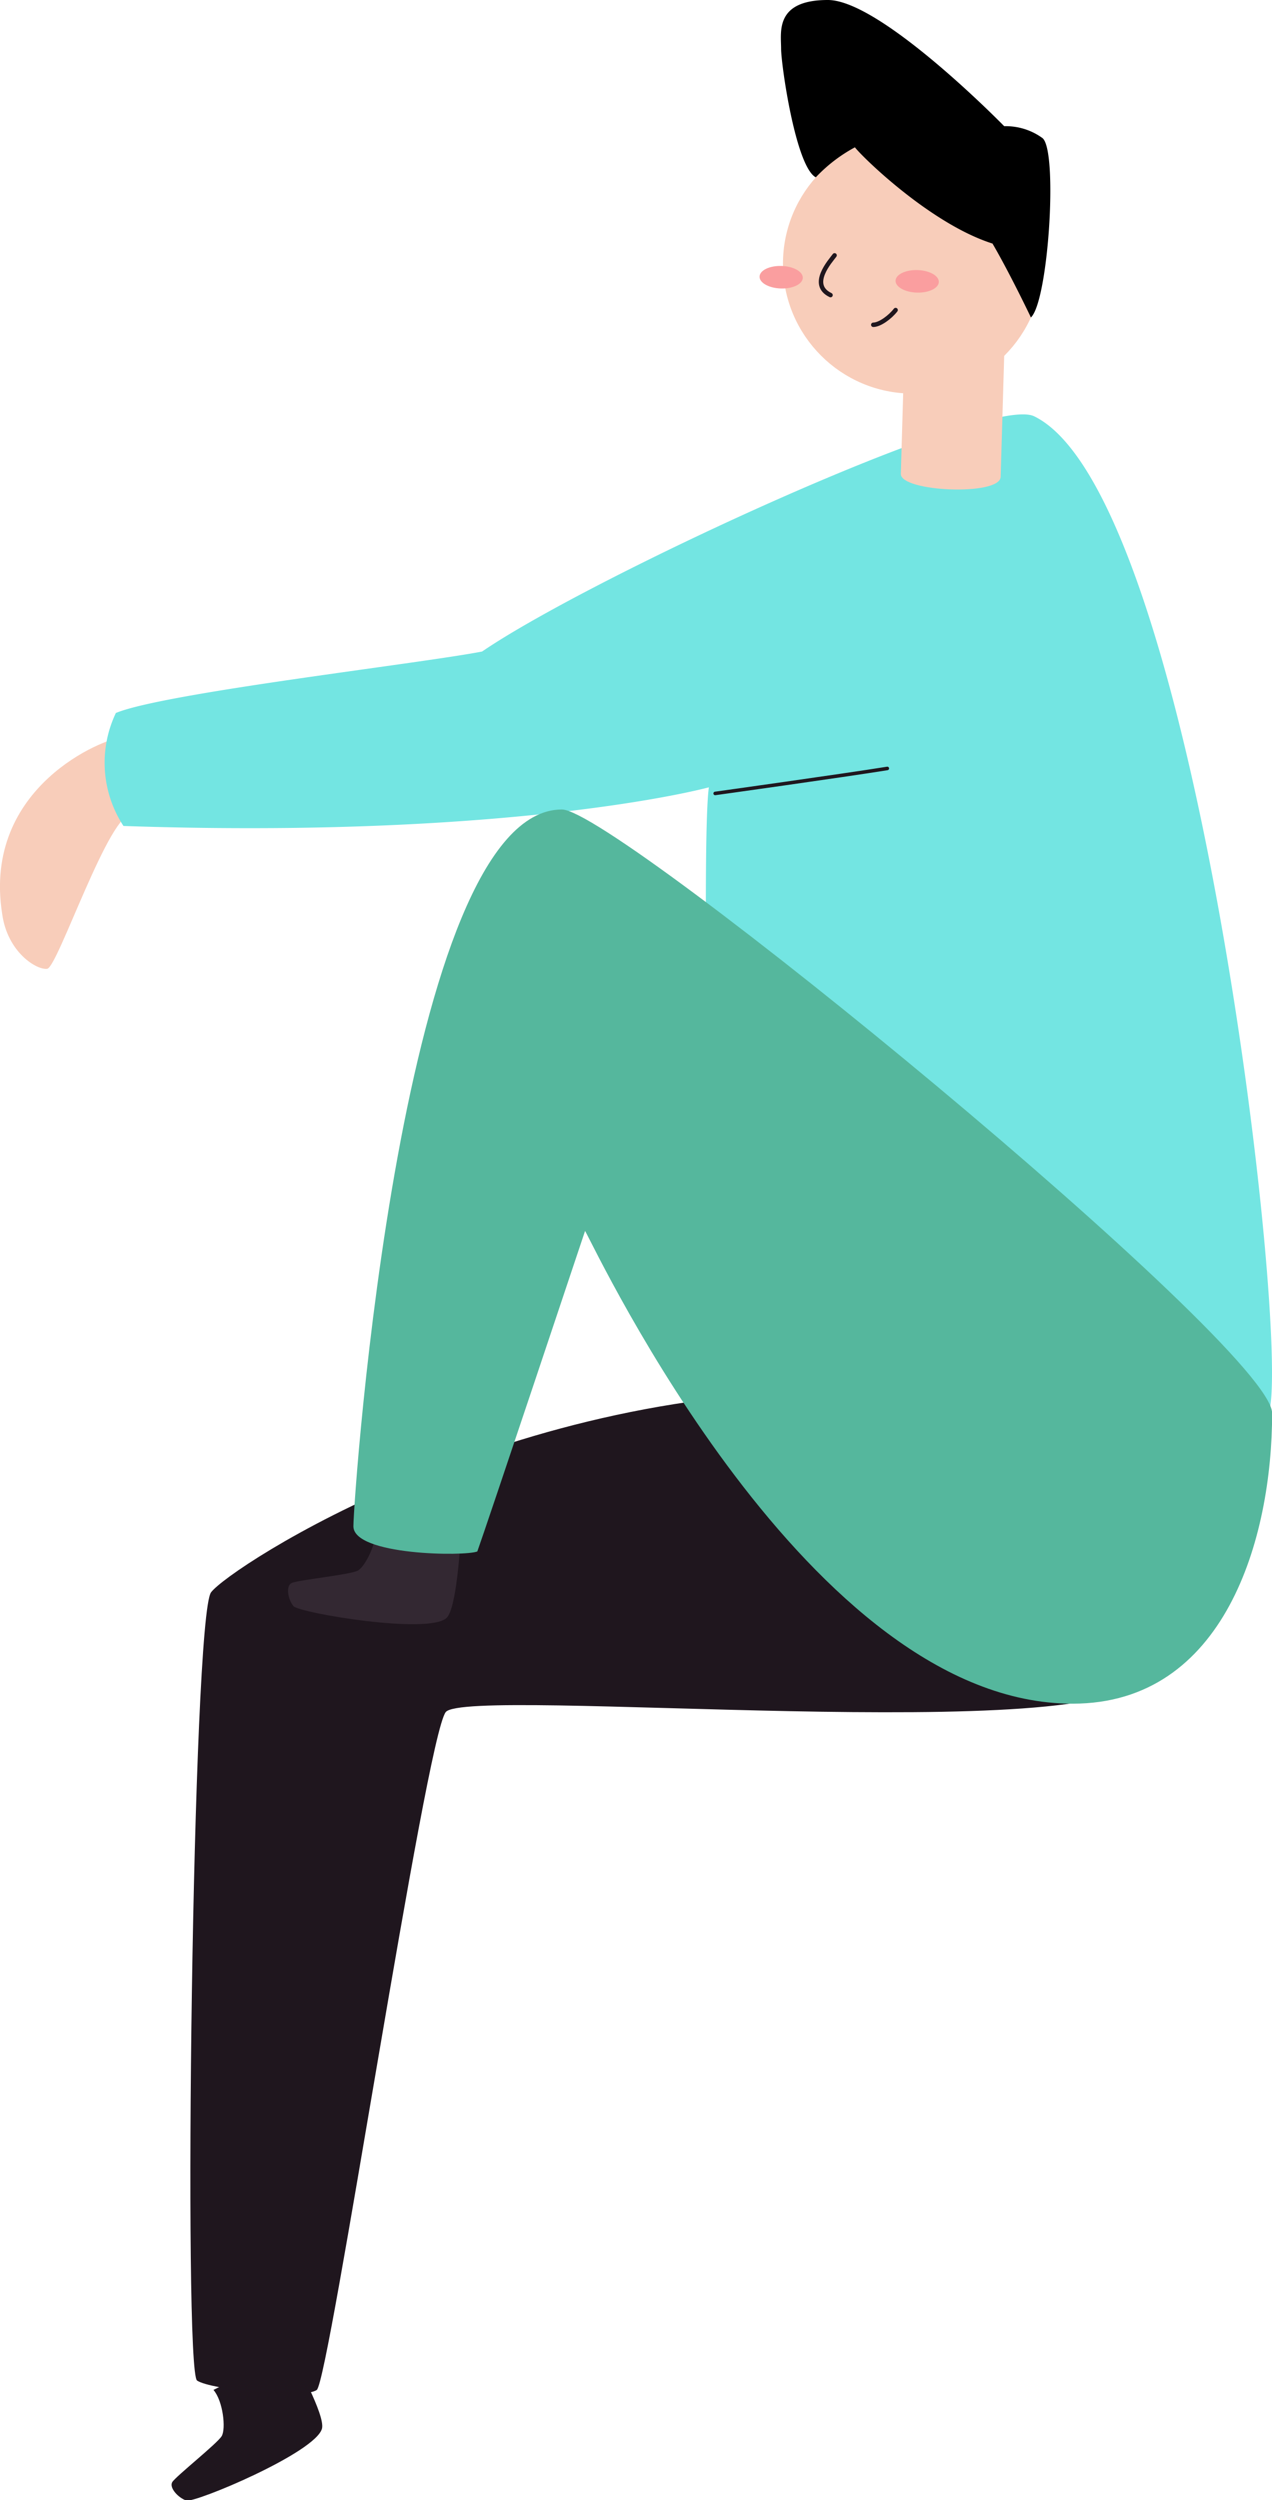 <svg xmlns="http://www.w3.org/2000/svg" viewBox="0 0 197.6 388.11">
<defs>
<style>.cls-1{fill:#f8cdba;}
.cls-2{fill:#1f161e;}
.cls-3{fill:#73e5e2;}
.cls-4{fill:#332832;}
.cls-5{fill:#fa9e9f;}
.cls-6,
.cls-7{fill:none;stroke:#1f161e;stroke-linecap:round;stroke-miterlimit:10;}
.cls-6{stroke-width:0.69px;}
.cls-7{stroke-width:0.55px;}
.cls-8{fill:#55b79d;}</style>
</defs>
<title>legs-hanging</title>
<g id="Layer_2" data-name="Layer 2">
<g id="Vector">
<path class="cls-1" d="M18.73,114.54c-2.22,0-21.53,7.45-18.39,27.35.82,5.94,5.36,8.73,7,8.5s9.78-24.77,13.27-24S18.73,114.54,18.73,114.54Z"/>
<path class="cls-2" d="M177.13,260.23c-4.45,11.12-104.75,1.44-107.89,5.55S51.14,369.56,49.21,371s-16.42,0-18.59-1.45-.72-118.51,2.17-122.37,47.07-32.82,101.13-31.13S177.13,260.23,177.13,260.23Z"/>
<path class="cls-3" d="M74.89,101.14c16.92-11.55,78.54-40,85.76-36.52,25,12.17,39.8,143.42,36.49,154.56s-86.72-20.48-86.72-20.48-1.51-68-.3-76.48c-6.93,1.81-37.34,7.83-90.94,6A17.94,17.94,0,0,1,18,110.68C25.51,107.56,65,103.05,74.89,101.14Z"/>
<path class="cls-2" d="M45.11,365c.73,1.47,5.44,9.9,4.91,12-1,3.74-19.8,11.6-21.08,11.17s-2.69-2-2.18-2.86,7-6,7.68-7.14.21-5.47-1.28-7.17"/>
<path class="cls-4" d="M71.62,238.41c-.16,1.63-.69,11.27-2.24,12.74-2.8,2.65-22.93-.78-23.79-1.82s-1.22-3.1-.31-3.58,9.14-1.29,10.31-1.94,3.1-4.51,2.74-6.74"/>
<path class="cls-1" d="M139.94,73.55c-.09,2.81,15.42,3.49,15.51.47L156,55.16l-15.51-.47Z"/>
<circle class="cls-1" cx="141.79" cy="40.94" r="20.16"/>
<ellipse class="cls-5" cx="121.34" cy="43.03" rx="1.75" ry="3.36" transform="translate(74.68 163.02) rotate(-88.27)"/>
<ellipse class="cls-5" cx="142.47" cy="43.66" rx="1.75" ry="3.36" transform="translate(94.54 184.76) rotate(-88.27)"/>
<path class="cls-6" d="M129.65,39.64c-.65.88-4,4.55-.63,6.17"/>
<path class="cls-6" d="M135.66,50.42c1,0,2.61-1.18,3.47-2.29"/>
<path d="M160.15,49.28c2.72-2.56,4.22-25.83,1.8-27.84A9.7,9.7,0,0,0,156,19.59S136.86,0,128.6,0s-7.26,5-7.26,7.53,2.27,18.33,5.39,20a23.76,23.76,0,0,1,6.08-4.66c1.18,1.54,11.77,11.89,21.37,14.94C156.87,42.4,160.15,49.28,160.15,49.28Z"/>
<path class="cls-7" d="M137.84,119.29c-6.69,1.08-26.74,3.88-26.74,3.88"/>
<path class="cls-8" d="M166.62,264.47c23.63,0,31-25.59,31-45.09,0-10.26-101.9-93.72-110.33-93.72-24.88,0-32.39,106.73-32.39,111.27s17.37,4.69,19.25,3.91c1.25-3.44,16.74-49.76,16.74-49.76C92.91,194.68,125.77,264.47,166.62,264.47Z"/>
</g>
</g>
</svg>